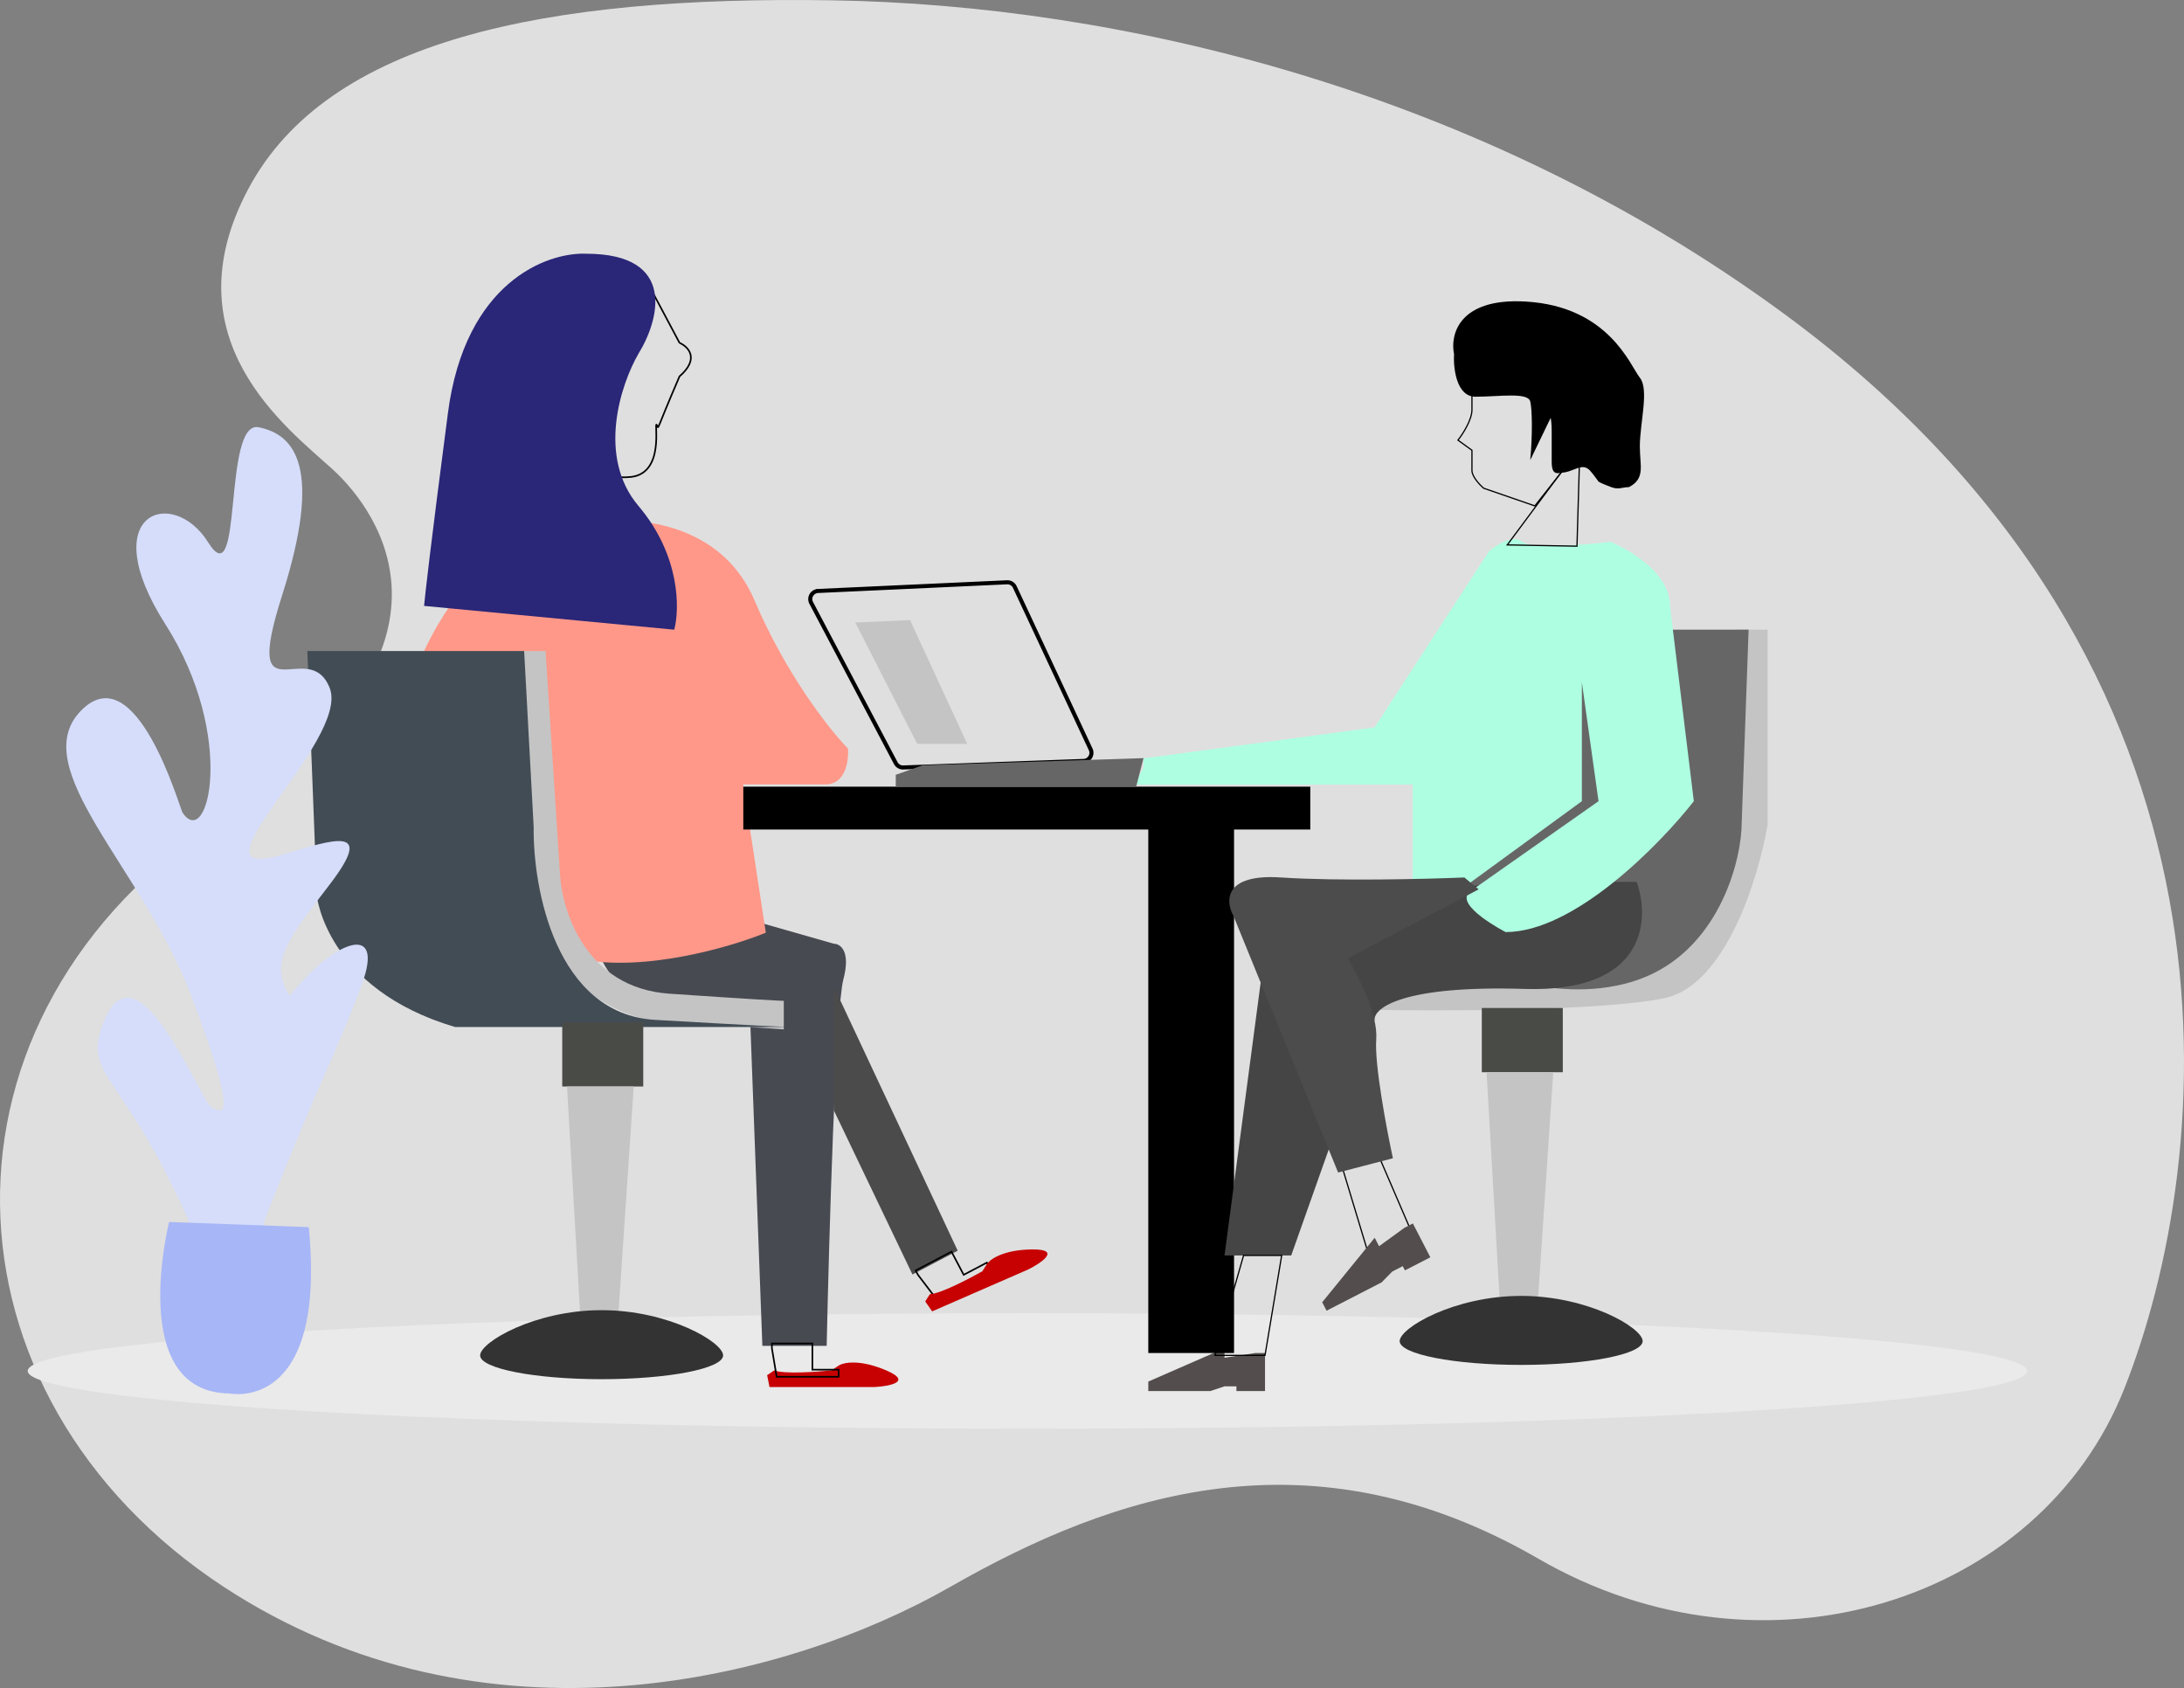<svg width="537" height="415" fill="none" xmlns="http://www.w3.org/2000/svg"><rect width="100%" height="100%" fill="#808080" stroke="none"/><path opacity=".75" d="M439.012 77.4C363.702 21.93 274.867 1.2 204.679.08 134.491-1.042 80.629 9.604 61.022 46.504c-19.608 36.9 9.444 58.592 20.808 68.918 11.365 10.405 36.254 44.504-26.81 85.406-75.07 48.747-71.629 142.318 0 189.304 64.025 41.943 138.294 23.053 178.63 0 40.256-23.053 88.755-39.222 144.538-6.964 55.782 32.338 123.489 10.406 144.137-41.783 22.329-56.351 34.894-176.897-83.313-263.984z" fill="#fff"/><ellipse cx="252.606" cy="337.054" rx="245.794" ry="14.208" fill="#EAEAEA"/><path d="M188.621 338.08l1.757-1.17c2.343.936 10.348.39 14.058 0l1.757-1.17c1.172-.78 5.155-1.638 11.715 1.17s.781 3.9-2.929 4.095h-25.772l-.586-2.925z" fill="#C70001"/><path d="M282.34 339.656l18.744-8.19v2.34l7.614-1.17h2.343v9.36h-7.029v-1.17h-2.928l-3.515 1.17H282.34v-2.34z" fill="#534E4D"/><path fill="#000" d="M282.34 202.765h21.087v129.871H282.34z"/><path d="M167.081 84.29l-6.33-11.905-8.439-1.831-10.55 42.122c1.641 1.831 6.611 5.311 13.363 4.578 8.44-.915 5.626-13.735 6.33-12.819.703.915-.704 2.747 5.626-11.904 5.064-4.396 2.11-7.326 0-8.242z" stroke="#000" stroke-width=".4"/><path d="M205.021 232.015l-20.501-5.85-38.073 5.85c7.966 27.144 45.688 8.775 38.073 20.475l2.929 78.391h15.815c.586-27.105 2.226-83.071 4.1-90.091 1.875-7.02-.781-8.775-2.343-8.775z" fill="#474A51"/><path d="M128.398 132.896c-14.488 6.583-23.682 24.688-26.468 32.918l9.055 55.843c3.714 3.331 15.184 10.816 31.343 14.108 16.16 3.292 37.381-2.939 45.971-6.466l-5.572-36.445h20.2c5.015 0 5.804-5.878 5.572-8.818-4.411-4.506-15.184-18.105-22.986-36.445-9.751-22.925-39.005-22.925-57.115-14.695z" fill="#FF9889"/><path d="M134.146 160.06h-7.029c.781 10.53 2.695 36.972 4.1 58.5 1.406 21.528 19.33 30.42 28.116 32.175l33.387 2.34v-7.02c-.781 0-7.497-.351-28.115-1.755s-26.554-20.475-26.944-29.835l-3.515-54.405z" fill="#C4C4C4"/><path d="M126.532 160.06h-50.96l2.343 60.255s2.343 22.815 33.973 32.175h82.004c-.781 0-8.435-.351-32.801-1.755-24.367-1.404-30.069-32.175-29.873-47.385l-2.343-43.29h-2.343z" fill="#424C55"/><path d="M110.131 101.574c4.217-32.293 24.406-39.586 33.973-39.196 22.492 0 17.963 16.38 12.886 24.57-4.295 7.41-10.309 25.273 0 37.441 10.309 12.168 10.153 25.35 8.786 30.42l-61.503-5.85c.196-2.34 1.641-15.093 5.858-47.385z" fill="#2A2678"/><path d="M224.351 313.331l-19.33-40.365v-30.421l30.459 64.936-11.129 5.85z" fill="#4B4B4B"/><path d="M347.497 303.901l-9.853-22.883-7.884 5.061 7.39 24.465 10.347-6.643z" stroke="#000" stroke-width=".3"/><path d="M138.246 267.115V251.32h19.915v15.795h-19.915z" fill="#494B47"/><path d="M142.932 327.956l-3.514-60.84h16.401l-4.1 60.84h-8.787z" fill="#C4C4C4"/><path d="M190.964 338.486l-1.171-7.02v-1.17h9.958v6.435h6.443v1.755h-15.23zm39.037-19.429l-4.314-5.665-.546-1.035 8.808-4.637 3.005 5.693 5.7-3.001.819 1.553-13.472 7.092z" stroke="#000" stroke-width=".4"/><path d="M434.632 154.794h-7.659v51.847c-7.07 26.777-22.977 33.804-28.28 34.754l-64.808 2.279 1.767 4.558c18.264.379 58.563.341 73.646-2.849 15.083-3.191 23.174-29.816 25.334-42.731v-47.858z" fill="#C4C4C4"/><path d="M227.489 319.95l1.142-1.774c2.522-.079 9.64-3.779 12.883-5.619l1.142-1.775c.761-1.183 4.067-3.561 11.204-3.61 7.138-.048 2.279 3.262-1.043 4.924l-23.619 10.301-1.709-2.447z" fill="#C70001"/><path fill="#000" d="M182.764 193.405h139.407v10.53H182.764z"/><path d="M429.945 154.795h-21.086l-22.844-2.34-31.63 81.9c4.686 2.535 26.71 13.105 46.859 7.02 20.15-6.084 26.358-27.495 26.944-37.44l1.757-49.14z" fill="#666"/><path d="M177.8 333.221c0 3.231-13.374 5.85-29.872 5.85-16.499 0-29.873-2.619-29.873-5.85 0-3.231 13.374-11.115 29.873-11.115 16.498 0 29.872 7.884 29.872 11.115z" fill="#333"/><path d="M364.344 263.606v-15.795h19.915v15.795h-19.915z" fill="#494B47"/><path d="M369.028 324.446l-3.514-60.841h16.4l-4.1 60.841h-8.786z" fill="#C4C4C4"/><path d="M403.896 329.711c0 3.231-13.374 5.85-29.873 5.85-16.498 0-29.873-2.619-29.873-5.85 0-3.231 13.375-11.115 29.873-11.115 16.499 0 29.873 7.884 29.873 11.115z" fill="#333"/><path d="M311.625 229.09l-10.543 79.561h16.401l20.501-57.915c-.195-2.926 6.912-8.542 36.901-7.606 29.99.936 30.85-17.16 27.53-26.325h-27.53l-63.26 4.68v7.605z" fill="#454545"/><path d="M281.167 186.444v2.34l-2.343 4.095h68.532v26.325h11.129l30.459-22.23v-29.25l4.1 29.25-31.63 22.23c-4.1 3.315 8.786 9.945 8.786 9.945 16.869 0 37.878-21.45 46.274-32.175l-5.858-47.971c0-9.945-14.643-15.795-14.643-15.795s-18.744 2.34-21.673 0c-2.343-1.872-6.443.78-8.2 2.34l-28.116 43.291-56.817 7.605z" fill="#AEFFE2"/><path d="M303.244 225.083l25.773 63.181 13.472-3.51c-1.562-7.215-4.568-23.167-4.1-29.251.469-6.084-4.491-15.795-7.029-19.89l32.216-16.965-3.514-2.925c-9.177.39-31.045.936-45.103 0s-13.667 5.85-11.715 9.36z" fill="#4C4C4C"/><path d="M381.528 105.948c0-1.372-.099-2.431-.243-3.234l-5.028 10.394c.586-6.24.469-12.535 0-14.407-.585-2.34-7.614-1.17-13.472-1.17-4.687 0-5.468-7.02-5.273-10.53-.976-4.68 1.172-13.806 17.573-12.87 20.501 1.17 25.772 15.795 28.115 18.72 2.343 2.925 0 11.115 0 16.965 0 4.68 1.427 7.8-2.674 9.945-1.757 0-2.493.7-4.363 0-2.806-1.05-3.118-1.361-3.118-1.361s-1.558-2.179-2.181-2.802c-2.016-2.013-4.053.623-7.17.623-2.166.618-2.166-1.526-2.166-3.081v-7.192z" fill="#000"/><path d="M361.921 100.755v-3.73l18.327-12.431 4.009 31.078-6.873 8.702-12.6-4.351c-.954-.829-2.863-2.859-2.863-4.351V110.7l-3.437-2.487c1.146-1.45 3.437-4.972 3.437-7.458z" stroke="#000" stroke-width=".3"/><path d="M387.745 134.277l.624-21.169-3.429 1.556-14.338 19.302 17.143.311zm-76.706 198.944l4.1-24.57h-9.372l-7.029 24.57h12.301z" stroke="#000" stroke-width=".3"/><path d="M325.104 320.156l12.906-15.855 1.073 2.08 6.232-4.523 2.083-1.072 4.293 8.321-6.249 3.215-.536-1.04-2.604 1.34-2.587 2.647-13.538 6.967-1.073-2.08z" fill="#534E4D"/><path d="M199.463 148.222l20.787 39.393a2 2 0 001.841 1.065l44.343-1.601a2 2 0 001.74-2.845l-18.656-39.927a2 2 0 00-1.903-1.151l-46.475 2.134a2 2 0 00-1.677 2.932z" stroke="#000"/><path d="M210.291 153.04l15.229 29.835h12.301l-14.058-30.42-13.472.585z" fill="#C4C4C4"/><path d="M220.25 193.405v-2.925l6.635-2.34 54.282-1.755-1.809 7.02H220.25z" fill="#666"/><path d="M71.263 244.881c-5.576-8.352.29-14.947 9.937-27.608 10.896-14.302 1.364-11.096-11.82-7.147-25.135 7.528 16.818-27.986 11.686-40.987-5.131-13.001-21.66 8.466-11.686-22.828 9.973-31.295 3.196-39.456-5.768-41.268-8.962-1.814-3.752 42.175-12.44 28.285-8.686-13.891-28.093-7.425-10.51 20.146s10.51 55.824 4.213 46.289c-.693-1.051-11.381-39.02-25.004-25.003-13.622 14.017 15.256 38.757 27.01 69.681 11.755 30.924 8.141 29.558 5.151 27.785-2.989-1.774-18.434-42.116-26.682-20.662-5.479 14.25 6.356 11.302 25.187 58.357 0 0 .585 59.522 13.075-2.668.525-2.616 1.037-5.114 1.535-7.508 12.767-32.816 17.163-39.83 23.794-57.657 6.019-16.181-7.501-10.384-17.678 2.793z" fill="#D5DDFA"/><path d="M41.584 300.428s-10.567 41.853 14.812 42.153c0 0 24.002 5.073 19.522-40.893l-34.335-1.26z" fill="#A7B6F6"/></svg>